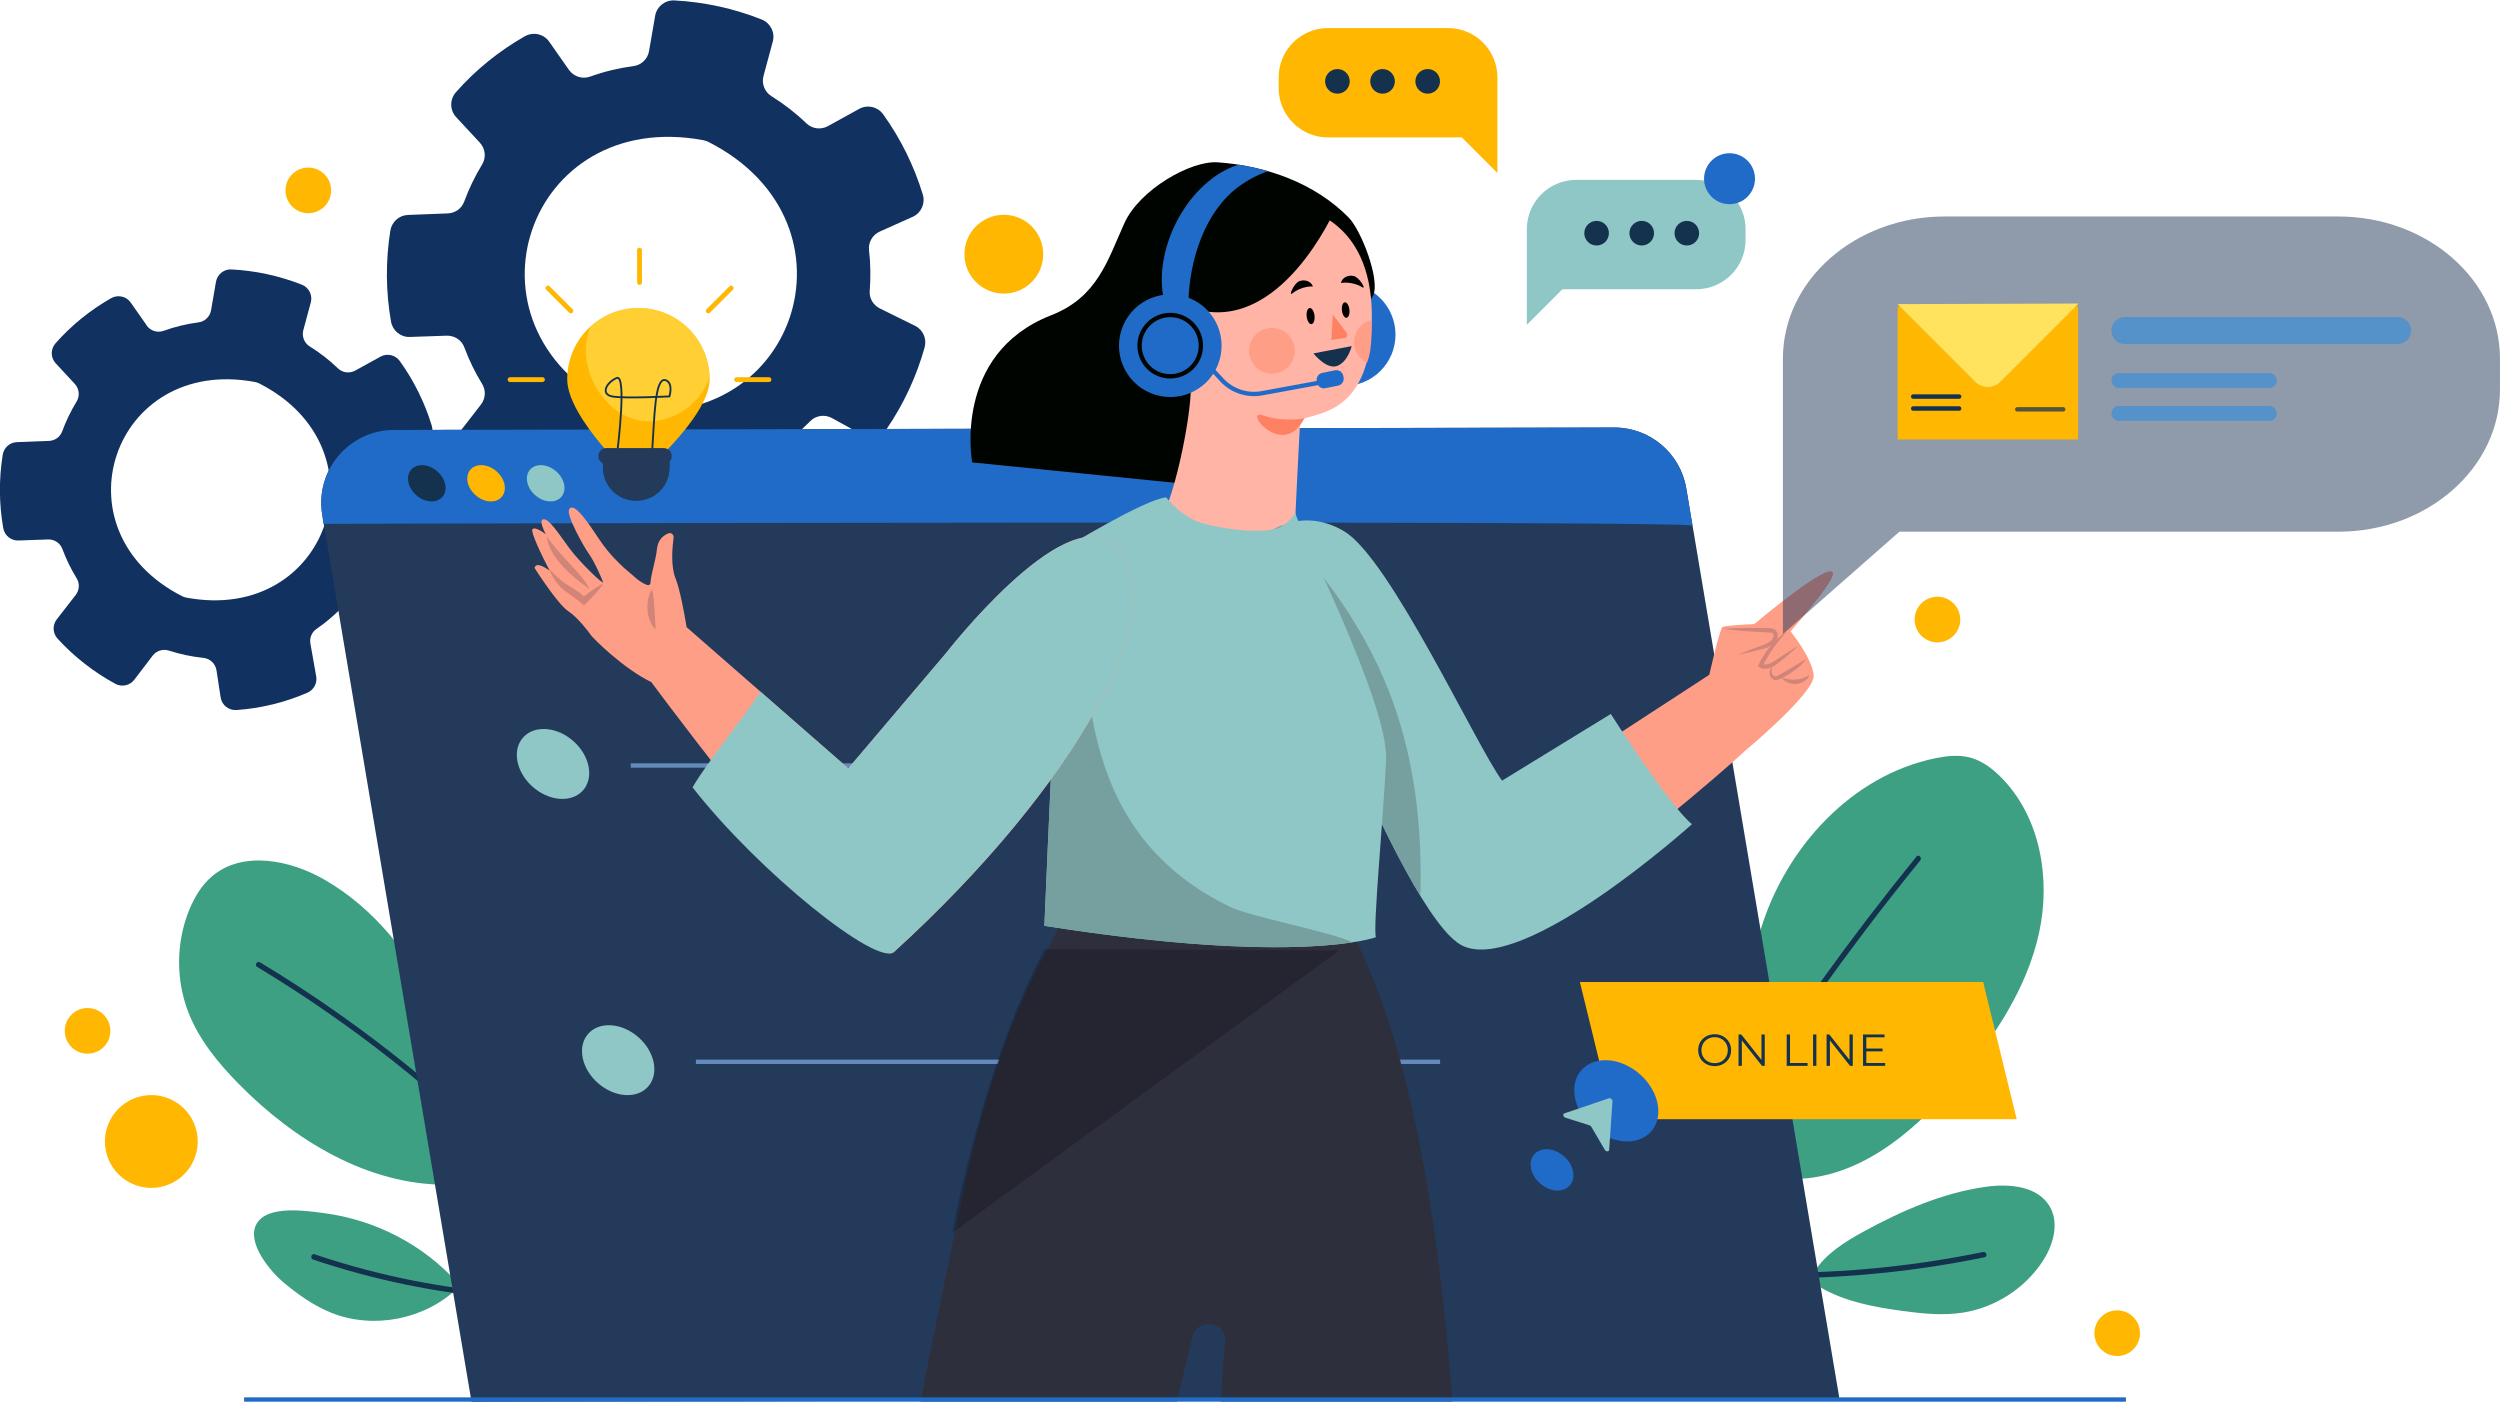 <svg width="230" height="129" viewBox="0 0 230 129" fill="none" xmlns="http://www.w3.org/2000/svg">
<path d="M52.342 6.429L50.526 3.835C50.02 3.112 49.047 2.904 48.278 3.342C45.885 4.705 43.765 6.426 41.949 8.479C41.365 9.137 41.365 10.129 41.963 10.773L44.144 13.123C44.654 13.672 44.746 14.493 44.356 15.13C43.691 16.221 43.139 17.368 42.7 18.561C42.469 19.191 41.864 19.608 41.191 19.633L37.528 19.775C36.714 19.807 36.044 20.412 35.913 21.216C35.467 23.987 35.489 26.833 35.974 29.591C36.122 30.427 36.859 31.032 37.705 31L41.089 30.883C41.804 30.858 42.469 31.283 42.717 31.956C42.94 32.554 43.195 33.149 43.482 33.736C43.754 34.285 44.045 34.819 44.36 35.329C44.724 35.92 44.668 36.678 44.243 37.227L42.08 40.013C41.57 40.667 41.616 41.595 42.176 42.207C44.059 44.271 46.3 46.023 48.76 47.358C49.496 47.758 50.42 47.567 50.93 46.901L53.026 44.154C53.457 43.592 54.194 43.351 54.87 43.567C56.155 43.981 57.482 44.261 58.831 44.402C59.592 44.48 60.205 45.064 60.321 45.822L60.799 48.919C60.934 49.797 61.727 50.416 62.612 50.353C65.391 50.154 68.091 49.5 70.679 48.392C71.412 48.077 71.851 47.312 71.709 46.526L71.047 42.774C70.934 42.136 71.189 41.475 71.723 41.11C72.75 40.406 73.692 39.616 74.541 38.749C75.069 38.214 75.89 38.101 76.548 38.466L79.341 40.009C80.109 40.434 81.072 40.2 81.564 39.478C83.129 37.191 84.319 34.635 85.065 31.963C85.285 31.173 84.92 30.334 84.184 29.973L80.952 28.38C80.34 28.079 79.957 27.439 80.014 26.763C80.113 25.524 80.095 24.267 79.95 23.014C79.869 22.292 80.276 21.601 80.938 21.304L83.968 19.948C84.75 19.598 85.147 18.716 84.899 17.899C84.503 16.596 83.996 15.322 83.395 14.093C82.779 12.844 82.06 11.644 81.253 10.518C80.75 9.817 79.802 9.598 79.047 10.015L76.166 11.605C75.522 11.959 74.718 11.86 74.191 11.35C73.203 10.398 72.123 9.562 70.977 8.851C70.346 8.461 70.049 7.7 70.244 6.982L71.097 3.82C71.323 2.985 70.881 2.114 70.077 1.796C67.518 0.776 64.785 0.181 62.042 0.04C61.181 -0.003 60.424 0.599 60.275 1.445L59.712 4.702C59.589 5.427 59.008 5.987 58.279 6.082C56.937 6.256 55.599 6.578 54.286 7.049C53.574 7.304 52.778 7.049 52.342 6.426V6.429ZM65.203 13.07C79.908 20.568 73.115 40.544 56.888 37.52C56.714 37.489 56.537 37.428 56.381 37.347C41.687 29.846 48.477 9.881 64.697 12.897C64.87 12.929 65.047 12.989 65.203 13.07Z" fill="#113160"/>
<path d="M13.492 29.927L12.027 27.835C11.62 27.251 10.834 27.084 10.214 27.438C8.289 28.536 6.579 29.923 5.113 31.577C4.642 32.108 4.642 32.904 5.124 33.424L6.88 35.318C7.29 35.761 7.365 36.423 7.05 36.936C6.515 37.814 6.069 38.741 5.715 39.701C5.527 40.21 5.042 40.543 4.501 40.564L1.548 40.678C0.894 40.703 0.352 41.191 0.249 41.839C-0.108 44.072 -0.094 46.366 0.299 48.59C0.416 49.262 1.01 49.751 1.694 49.726L4.419 49.63C4.996 49.609 5.531 49.952 5.733 50.494C5.913 50.975 6.119 51.457 6.349 51.928C6.568 52.37 6.805 52.798 7.057 53.213C7.35 53.691 7.304 54.299 6.961 54.742L5.219 56.986C4.809 57.514 4.844 58.261 5.297 58.756C6.816 60.416 8.621 61.829 10.604 62.908C11.198 63.231 11.942 63.078 12.352 62.54L14.041 60.324C14.388 59.871 14.982 59.676 15.528 59.853C16.561 60.186 17.634 60.413 18.717 60.526C19.33 60.59 19.825 61.061 19.917 61.669L20.299 64.165C20.409 64.873 21.046 65.372 21.762 65.323C24.002 65.163 26.176 64.636 28.261 63.74C28.852 63.486 29.202 62.87 29.093 62.236L28.558 59.213C28.466 58.7 28.672 58.169 29.103 57.871C29.928 57.305 30.689 56.668 31.372 55.97C31.797 55.538 32.459 55.446 32.99 55.74L35.242 56.983C35.858 57.322 36.636 57.138 37.033 56.554C38.293 54.714 39.252 52.653 39.854 50.498C40.031 49.86 39.737 49.184 39.143 48.894L36.541 47.612C36.049 47.368 35.741 46.855 35.783 46.306C35.865 45.308 35.847 44.295 35.734 43.287C35.666 42.703 35.996 42.15 36.53 41.91L38.973 40.816C39.603 40.533 39.925 39.825 39.723 39.163C39.404 38.111 38.997 37.085 38.509 36.097C38.013 35.088 37.436 34.125 36.781 33.215C36.378 32.649 35.613 32.476 35.004 32.812L32.682 34.093C32.162 34.38 31.518 34.299 31.089 33.888C30.293 33.12 29.425 32.447 28.498 31.874C27.988 31.559 27.751 30.946 27.907 30.369L28.594 27.824C28.774 27.152 28.42 26.451 27.772 26.192C25.709 25.378 23.507 24.9 21.294 24.787C20.6 24.752 19.991 25.236 19.871 25.92L19.418 28.543C19.315 29.127 18.852 29.58 18.264 29.658C17.181 29.799 16.105 30.054 15.046 30.437C14.473 30.642 13.832 30.437 13.482 29.934L13.492 29.927ZM23.857 35.279C35.709 41.322 30.233 57.418 17.156 54.983C17.015 54.958 16.873 54.908 16.745 54.844C4.904 48.798 10.377 32.709 23.447 35.141C23.588 35.166 23.73 35.216 23.857 35.279Z" fill="#113160"/>
<path d="M43.061 107.658C42.941 102.465 42.052 97.24 39.925 92.504C37.794 87.767 34.364 83.537 29.868 80.939C26.664 79.087 22.282 78.231 19.478 80.645C18.544 81.448 17.892 82.542 17.421 83.682C16.193 86.67 16.161 90.132 17.333 93.141C18.32 95.672 20.09 97.824 21.998 99.757C27.103 104.932 33.843 109.028 41.114 108.996" fill="#3DA083"/>
<path d="M42.132 118.068C38.999 114.542 34.549 112.238 29.884 111.618C28.23 111.399 24.574 110.822 23.593 112.617C22.648 114.348 24.903 116.992 26.053 117.958C27.409 119.095 28.867 120.135 30.51 120.787C34.376 122.32 39.098 121.389 42.093 118.504" fill="#3DA083"/>
<path d="M163.291 108.581C160.689 101.169 159.691 92.956 162.003 85.452C164.314 77.943 170.367 71.334 178.06 69.755C179.115 69.54 180.223 69.419 181.263 69.699C182.315 69.982 183.217 70.651 183.996 71.412C187.685 75.034 188.701 80.779 187.593 85.83C186.485 90.882 183.536 95.339 180.208 99.3C176.552 103.654 171.932 107.781 166.279 108.401" fill="#3DA083"/>
<path d="M166.906 117.014C167.968 115.336 169.731 114.246 171.473 113.294C174.991 111.368 178.74 109.74 182.716 109.181C184.871 108.88 187.494 109.12 188.581 111.007C189.487 112.572 188.886 114.6 187.88 116.105C186.231 118.572 183.523 120.299 180.592 120.76C178.733 121.053 176.832 120.852 174.967 120.597C172.379 120.243 169.745 119.758 167.49 118.441" fill="#3DA083"/>
<path d="M176.311 78.808C170.251 86.27 164.622 94.083 159.482 102.207C158.038 104.49 156.633 106.795 155.263 109.124C155.1 109.404 155.532 109.655 155.695 109.375C160.527 101.152 165.836 93.212 171.596 85.612C173.249 83.431 174.938 81.282 176.662 79.158C176.863 78.911 176.509 78.553 176.308 78.804L176.311 78.808Z" fill="#14314D"/>
<path d="M182.447 115.183C175.455 116.624 168.312 117.254 161.175 117.066C160.853 117.059 160.853 117.558 161.175 117.569C168.354 117.757 175.544 117.116 182.578 115.668C182.893 115.604 182.758 115.119 182.443 115.183H182.447Z" fill="#14314D"/>
<path d="M23.667 88.96C32.354 94.202 40.371 100.531 47.487 107.767C49.466 109.781 51.374 111.863 53.207 114.012C53.416 114.256 53.77 113.902 53.561 113.658C46.974 105.955 39.426 99.08 31.139 93.243C28.789 91.586 26.382 90.014 23.918 88.531C23.642 88.365 23.39 88.797 23.667 88.963V88.96Z" fill="#14314D"/>
<path d="M28.81 115.881C34.307 117.732 40.021 118.918 45.805 119.414C47.447 119.552 49.09 119.637 50.736 119.665C51.058 119.672 51.058 119.17 50.736 119.163C44.98 119.063 39.242 118.281 33.673 116.816C32.081 116.398 30.502 115.923 28.944 115.396C28.636 115.293 28.505 115.778 28.81 115.881Z" fill="#14314D"/>
<path d="M43.374 128.958L169.233 128.706L155.137 44.923C154.592 41.688 151.788 39.323 148.51 39.33L36.248 39.553C32.107 39.56 28.96 43.288 29.65 47.373L43.378 128.958H43.374Z" fill="#243A5B"/>
<path d="M52.543 68.01C50.95 66.753 48.915 66.753 47.994 68.01C47.074 69.267 47.619 71.302 49.212 72.559C50.805 73.815 52.84 73.815 53.761 72.559C54.681 71.302 54.136 69.267 52.543 68.01Z" fill="#8FC6C6"/>
<path d="M58.027 70.425H126.493" stroke="#648BBC" stroke-width="0.4" stroke-miterlimit="10"/>
<path d="M59.638 99.954C60.661 98.785 60.253 96.753 58.725 95.417C57.198 94.081 55.13 93.946 54.107 95.116C53.084 96.286 53.492 98.317 55.02 99.653C56.547 100.989 58.615 101.124 59.638 99.954Z" fill="#8FC6C6"/>
<path d="M64.023 97.686H132.489" stroke="#648BBC" stroke-width="0.4" stroke-miterlimit="10"/>
<path d="M29.752 48.194L29.649 47.377C28.962 43.292 32.106 39.568 36.248 39.557L148.509 39.334C151.787 39.327 154.591 41.695 155.136 44.927L155.713 48.364C156.014 47.84 29.748 48.194 29.748 48.194H29.752Z" fill="#206BC7"/>
<path d="M40.129 43.281C39.304 42.63 38.245 42.63 37.767 43.281C37.289 43.932 37.573 44.987 38.401 45.642C39.226 46.294 40.284 46.294 40.762 45.642C41.24 44.991 40.957 43.936 40.129 43.281Z" fill="#14314D"/>
<path d="M45.582 43.281C44.757 42.63 43.698 42.63 43.221 43.281C42.743 43.932 43.026 44.987 43.854 45.642C44.682 46.297 45.737 46.294 46.215 45.642C46.693 44.991 46.41 43.936 45.582 43.281Z" fill="#FFB701"/>
<path d="M51.066 43.281C50.241 42.63 49.183 42.63 48.705 43.281C48.227 43.932 48.51 44.987 49.339 45.642C50.167 46.297 51.222 46.294 51.7 45.642C52.178 44.991 51.894 43.936 51.066 43.281Z" fill="#8FC6C6"/>
<path d="M123.665 35.078C126.035 35.078 127.956 33.157 127.956 30.788C127.956 28.418 126.035 26.498 123.665 26.498C121.296 26.498 119.375 28.418 119.375 30.788C119.375 33.157 121.296 35.078 123.665 35.078Z" fill="#206BC7" stroke="#206BC7" stroke-width="0.86" stroke-miterlimit="10"/>
<path d="M115.528 45.167L126.346 27.16C126.973 25.666 125.217 21.174 124.077 20.013C120.958 16.837 116.456 15.241 112.017 14.933C109.553 14.763 104.841 17.439 103.443 20.533C101.892 23.96 100.976 27.337 96.706 29.004C87.591 32.565 89.439 42.541 89.439 42.541" fill="#000400"/>
<path d="M114.001 17.138C114.847 16.522 115.736 16.065 116.653 15.754C115.761 15.495 114.851 15.297 113.934 15.152C113.771 15.209 113.608 15.258 113.449 15.322C109.056 17.067 106.008 23.134 107.109 27.715C107.629 27.708 108.829 27.945 109.332 27.85C109.413 23.984 110.815 19.453 114.001 17.138Z" fill="#206BC7"/>
<path d="M110.047 28.123C109.994 28.332 109.785 28.456 109.579 28.396C108.719 28.148 106.779 27.405 105.866 29.582C104.942 31.784 106.754 33.677 108.039 34.116C108.411 34.244 109.261 34.566 109.438 34.916C109.983 35.992 108.447 44.524 106.977 47.416C106.868 52.938 115.112 60.485 115.112 60.485C115.112 60.485 117.282 57.427 119.024 50.747C119.024 50.747 119.565 38.7 119.647 38.654C120.996 37.897 126.33 38.311 126.21 28.881C126.1 20.144 120.019 19.054 118.436 18.898C117.102 18.767 112.617 17.804 110.047 28.123Z" fill="#FFB4A5"/>
<path d="M122.825 19.272C122.825 19.272 117.777 30.872 109.784 28.384C109.784 28.384 107.897 13.453 122.825 19.272Z" fill="#000400"/>
<path d="M106.66 30.512C106.66 30.512 108.82 28.034 109.46 32.349L106.66 30.512Z" fill="#FF8164"/>
<path d="M117.539 30.236C118.665 30.526 119.341 31.674 119.054 32.796C118.764 33.921 117.617 34.597 116.495 34.311C115.373 34.024 114.693 32.873 114.98 31.751C115.27 30.626 116.417 29.95 117.539 30.236Z" fill="#FF9E87"/>
<path d="M125.763 33.365C124.885 32.937 124.397 31.935 124.648 30.951C124.843 30.193 125.427 29.638 126.135 29.443C126.135 29.443 126.368 31.928 125.763 33.365Z" fill="#FF9E87"/>
<path d="M124.355 31.844L120.836 32.513C120.836 32.513 122.036 34.035 123.024 33.663C124.008 33.292 124.358 31.844 124.358 31.844H124.355Z" fill="#14314D"/>
<path d="M122.619 28.936L122.488 31.276L123.695 31.103C123.918 31.071 124.025 30.812 123.89 30.632L122.619 28.933V28.936Z" fill="#FF8164"/>
<path d="M118.891 26.997C118.52 27.294 119.04 26.034 119.564 25.857C120.088 25.68 120.637 25.903 120.789 26.356C120.789 26.356 119.783 26.278 118.888 26.997H118.891Z" fill="black"/>
<path d="M125.332 26.43C125.739 26.677 125.063 25.491 124.518 25.385C123.976 25.276 123.459 25.569 123.367 26.037C123.367 26.037 124.351 25.831 125.332 26.43Z" fill="black"/>
<path d="M120.213 29.117C120.259 29.528 120.457 29.843 120.655 29.822C120.853 29.8 120.981 29.45 120.935 29.039C120.889 28.629 120.69 28.314 120.492 28.335C120.294 28.356 120.167 28.707 120.213 29.117Z" fill="black"/>
<path d="M123.458 28.562C123.5 28.955 123.692 29.256 123.879 29.235C124.07 29.213 124.187 28.877 124.145 28.488C124.102 28.095 123.911 27.794 123.723 27.815C123.532 27.836 123.415 28.173 123.458 28.562Z" fill="black"/>
<path d="M120.006 38.477C120.006 38.477 118.091 38.881 116.183 38.212C114.275 37.539 118.017 42.382 120.006 38.477Z" fill="#FF8164"/>
<path d="M108.281 128.943C108.897 126.351 109.378 124.319 109.693 123.003C110.125 121.187 112.932 121.587 112.713 123.438C112.553 124.776 112.426 126.649 112.323 128.943H133.616C132.25 110.298 129.209 93.632 123.326 83.908C115.467 82.824 105.881 84.24 97.912 84.478C93.948 91.487 91.852 96.62 89.576 105.526C88.84 108.4 86.995 117.254 84.684 128.939H108.281V128.943Z" fill="#2D2F3D"/>
<g style="mix-blend-mode:multiply" opacity="0.21">
<path d="M123.213 87.441L87.602 113.421C87.602 113.421 90.359 98.107 96.105 87.314L123.21 87.441H123.213Z" fill="black"/>
</g>
<path d="M160.464 69.153C160.464 69.153 153.529 75.557 142.318 83.72L142.3 83.759C142.283 83.749 142.261 83.738 142.244 83.731C141.56 83.841 138.888 85.207 138.321 85.157C138.321 85.157 131.376 87.88 126.583 71.954C125.875 70.531 115.807 53.344 115.645 53.146C115.645 53.146 116.834 49.567 116.926 49.489C123.273 44.034 130.137 65.897 136.374 73.334C136.633 73.642 137.058 73.745 137.429 73.589C138.197 73.274 139.252 72.75 139.252 72.75L145.787 69.55L157.256 62.081C157.256 62.081 158.145 58.123 158.456 57.681C159.033 57.504 161.391 57.415 161.391 57.415C161.391 57.415 168.637 51.302 168.637 52.792C168.637 53.68 164.726 58.084 164.726 58.084C164.726 58.084 166.726 60.53 166.86 62.13C166.995 63.73 160.457 69.153 160.457 69.153H160.464Z" fill="#FF9E87"/>
<g style="mix-blend-mode:multiply">
<path d="M158.414 57.85C159.196 57.797 159.979 57.772 160.761 57.769C161.15 57.762 161.543 57.769 161.933 57.772L162.517 57.786C162.712 57.8 162.899 57.765 163.165 57.857C163.296 57.907 163.416 58.023 163.476 58.147C163.54 58.271 163.558 58.402 163.554 58.533C163.54 58.788 163.409 59.015 163.243 59.174C162.903 59.478 162.503 59.62 162.127 59.712C161.37 59.917 160.602 60.098 159.837 60.25C160.563 59.946 161.292 59.666 162.025 59.415C162.389 59.291 162.743 59.139 162.977 58.901C163.087 58.785 163.158 58.65 163.165 58.508C163.168 58.37 163.112 58.257 163.016 58.225C162.913 58.179 162.701 58.186 162.506 58.176L161.922 58.151C161.533 58.126 161.143 58.112 160.754 58.08C159.975 58.027 159.196 57.953 158.418 57.846L158.414 57.85Z" fill="#D18478"/>
<path d="M164.406 58.073C164.183 58.324 163.956 58.565 163.751 58.827C163.542 59.082 163.344 59.347 163.152 59.616C162.777 60.154 162.441 60.717 162.161 61.308L162.083 61.05C162.299 61.184 162.597 61.142 162.883 61.011C163.174 60.891 163.436 60.689 163.726 60.498C164.009 60.306 164.296 60.119 164.583 59.935C164.876 59.758 165.163 59.57 165.464 59.404C165.216 59.645 164.954 59.864 164.699 60.094C164.441 60.317 164.179 60.536 163.91 60.752C163.652 60.968 163.372 61.191 163.043 61.358C162.876 61.439 162.692 61.503 162.49 61.524C162.289 61.542 162.062 61.507 161.878 61.397L161.719 61.301L161.8 61.135C162.101 60.522 162.469 59.945 162.908 59.428C163.124 59.167 163.361 58.926 163.613 58.696C163.867 58.473 164.126 58.257 164.409 58.073H164.406Z" fill="#D18478"/>
<path d="M163.055 61.259C163.023 61.461 162.981 61.663 163.005 61.84C163.023 62.01 163.129 62.165 163.246 62.211C163.352 62.254 163.483 62.204 163.657 62.102C163.83 62.006 164.004 61.914 164.174 61.811C164.517 61.62 164.853 61.415 165.193 61.209C165.533 61.004 165.869 60.788 166.223 60.586C165.728 61.238 165.076 61.751 164.372 62.158C164.191 62.254 164.014 62.353 163.827 62.438C163.735 62.48 163.628 62.526 163.501 62.551C163.377 62.579 163.214 62.558 163.097 62.48C162.86 62.325 162.786 62.059 162.814 61.833C162.846 61.606 162.949 61.425 163.059 61.252L163.055 61.259Z" fill="#D18478"/>
<path d="M166.481 62.105C166.392 62.342 166.208 62.537 165.989 62.675C165.769 62.816 165.514 62.891 165.256 62.919C164.998 62.937 164.732 62.905 164.495 62.802C164.258 62.703 164.042 62.54 163.918 62.321C164.152 62.409 164.368 62.466 164.583 62.502C164.799 62.53 165.012 62.54 165.224 62.519C165.437 62.505 165.645 62.459 165.854 62.395C166.063 62.328 166.265 62.236 166.481 62.108V62.105Z" fill="#D18478"/>
</g>
<path d="M116.156 49.383C116.156 49.383 119.438 46.377 123.654 48.873C127.87 51.369 135.729 68.445 138.189 71.819L148.193 65.684C148.193 65.684 153.619 74.205 155.662 75.823C155.662 75.823 140.295 89.65 134.589 87.026C128.882 84.403 116.16 49.386 116.16 49.386L116.156 49.383Z" fill="#8FC6C6"/>
<path opacity="0.93" d="M128.585 65.848C126.578 59.593 122.974 54.084 118.496 49.316C118.202 49.001 118.036 48.661 117.972 48.318C116.836 48.76 116.156 49.38 116.156 49.38C116.156 49.38 124.472 72.262 130.67 82.418C130.833 76.814 130.309 71.225 128.585 65.848Z" fill="#749E9D"/>
<path d="M119.205 47.188C118.975 47.744 127.796 64.548 127.524 69.989C127.248 75.468 126.295 85.398 126.586 86.223C126.586 86.223 119.545 88.871 96.082 85.175C96.266 80.442 97.629 50.625 97.629 50.625C97.629 50.625 105.304 45.906 107.289 45.761C107.289 45.761 108.695 47.645 110.737 48.172C112.097 48.522 113.675 48.791 115.155 48.823C117.647 48.873 118.139 48.519 119.205 47.184V47.188Z" fill="#8FC6C6"/>
<g opacity="0.93">
<path d="M113.247 83.469C96.974 75.646 100.953 58.548 98.422 50.151C97.93 50.445 97.629 50.629 97.629 50.629C97.629 50.629 96.266 80.442 96.082 85.179C112.539 87.77 120.915 87.243 124.451 86.694C122.741 85.834 114.996 84.308 113.247 83.469Z" fill="#749E9D"/>
</g>
<path d="M111.626 33.46C112.54 31.273 111.508 28.761 109.322 27.847C107.136 26.933 104.623 27.965 103.709 30.151C102.795 32.337 103.827 34.85 106.013 35.764C108.2 36.678 110.713 35.646 111.626 33.46Z" fill="#206BC7" stroke="#206BC7" stroke-width="0.86" stroke-miterlimit="10"/>
<path d="M109.957 32.31L112.407 34.954C113.345 35.966 114.739 36.43 116.099 36.179L122.793 34.947" stroke="#206BC7" stroke-width="0.4" stroke-miterlimit="10"/>
<path d="M122.819 34.068L121.643 34.308C121.294 34.38 121.07 34.72 121.141 35.069L121.171 35.214C121.242 35.563 121.582 35.788 121.931 35.716L123.107 35.476C123.455 35.405 123.68 35.064 123.609 34.716L123.579 34.57C123.508 34.221 123.167 33.997 122.819 34.068Z" fill="#206BC7"/>
<path d="M107.661 34.623C109.219 34.623 110.482 33.359 110.482 31.801C110.482 30.243 109.219 28.98 107.661 28.98C106.103 28.98 104.84 30.243 104.84 31.801C104.84 33.359 106.103 34.623 107.661 34.623Z" stroke="#000400" stroke-width="0.4" stroke-miterlimit="10"/>
<path d="M102.271 50.013C97.73 46.314 87.028 60.098 87.028 60.098L78.044 70.693L63.169 57.702C62.953 56.402 62.553 54.2 62.139 53.178C61.697 52.087 61.852 50.331 61.969 49.457C62.005 49.184 61.736 48.965 61.481 49.071C61.049 49.252 60.518 49.652 60.437 50.526C60.352 51.471 59.881 52.855 59.845 53.609C59.838 53.79 59.679 53.878 59.513 53.811C58.737 53.507 58.394 53.05 57.371 52.211C57.038 51.875 56.1 51.071 55.123 49.609C54.146 48.147 52.819 46.122 52.365 46.848C52.043 47.365 53.774 50.388 54.086 50.813C54.755 51.723 55.467 53.489 55.484 53.56C55.562 53.857 53.336 51.74 52.373 50.427C51.41 49.114 50.518 47.719 50.001 47.772C49.484 47.829 50.224 49.163 50.224 49.163C50.224 49.163 49.243 48.374 48.981 48.7C48.804 48.919 49.817 51.078 50.571 52.501C49.19 51.517 49.187 52.264 49.187 52.264C49.187 52.264 51.318 55.624 52.309 56.25C53.105 56.756 54.171 58.137 54.351 58.417C54.521 58.682 57.282 61.468 59.92 62.757C62.171 65.78 80.026 89.603 82.246 87.586C98.831 72.509 108.735 55.28 102.275 50.02L102.271 50.013Z" fill="#FF9E87"/>
<g style="mix-blend-mode:multiply">
<path d="M50.527 52.366L51.313 53.12C51.579 53.357 51.841 53.577 52.127 53.764C52.411 53.952 52.726 54.126 53.037 54.338C53.352 54.54 53.639 54.795 53.911 55.046H53.497C53.816 54.788 54.138 54.54 54.474 54.306C54.814 54.076 55.158 53.853 55.533 53.662C55.299 54.009 55.034 54.324 54.761 54.632C54.489 54.936 54.198 55.227 53.908 55.51L53.713 55.701L53.497 55.506C53.235 55.273 52.956 55.071 52.676 54.862C52.393 54.66 52.085 54.462 51.791 54.211C51.497 53.963 51.242 53.669 51.037 53.357C50.828 53.046 50.662 52.713 50.527 52.366Z" fill="#D18478"/>
<path d="M60.003 54.197C60.06 54.534 60.099 54.838 60.134 55.146C60.166 55.454 60.194 55.755 60.215 56.056L60.325 57.911C60.056 57.691 59.89 57.38 59.773 57.072C59.656 56.757 59.592 56.431 59.571 56.105C59.55 55.776 59.568 55.447 59.628 55.125C59.695 54.803 59.798 54.477 60.003 54.201V54.197Z" fill="#D18478"/>
<path d="M50.297 49.337C50.601 49.783 50.916 50.187 51.249 50.576C51.585 50.962 51.929 51.34 52.283 51.716C52.63 52.098 52.994 52.473 53.331 52.88C53.67 53.284 54.003 53.712 54.24 54.201C53.798 53.886 53.38 53.578 52.977 53.238C52.566 52.905 52.18 52.544 51.812 52.155C51.451 51.758 51.111 51.337 50.839 50.866C50.566 50.399 50.353 49.879 50.3 49.337H50.297Z" fill="#D18478"/>
</g>
<path d="M102.268 50.013C97.727 46.314 87.025 60.099 87.025 60.099L78.041 70.69L69.963 63.635C68.526 65.89 65.042 70.12 63.715 72.439C69.86 80.301 80.728 88.949 82.236 87.579C98.82 72.503 108.725 55.274 102.265 50.013H102.268Z" fill="#8FC6C6"/>
<path d="M22.457 128.756H195.585" stroke="#206BC7" stroke-width="0.4" stroke-miterlimit="10"/>
<path d="M140.469 29.881L143.74 26.61H156.055C158.561 26.61 160.593 24.578 160.593 22.072V21.088C160.593 18.582 158.561 16.55 156.055 16.55H145.007C142.501 16.55 140.469 18.582 140.469 21.088V29.881Z" fill="#8FC6C6"/>
<path d="M154.055 21.454C154.055 22.08 154.561 22.586 155.187 22.586C155.814 22.586 156.32 22.08 156.32 21.454C156.32 20.827 155.814 20.321 155.187 20.321C154.561 20.321 154.055 20.827 154.055 21.454Z" fill="#14314D"/>
<path d="M149.906 21.454C149.906 22.08 150.412 22.586 151.039 22.586C151.666 22.586 152.172 22.08 152.172 21.454C152.172 20.827 151.666 20.321 151.039 20.321C150.412 20.321 149.906 20.827 149.906 21.454Z" fill="#14314D"/>
<path d="M145.754 21.454C145.754 22.08 146.26 22.586 146.887 22.586C147.513 22.586 148.019 22.08 148.019 21.454C148.019 20.827 147.513 20.321 146.887 20.321C146.26 20.321 145.754 20.827 145.754 21.454Z" fill="#14314D"/>
<g style="mix-blend-mode:multiply">
<path d="M159.117 18.784C160.411 18.784 161.46 17.734 161.46 16.44C161.46 15.146 160.411 14.097 159.117 14.097C157.823 14.097 156.773 15.146 156.773 16.44C156.773 17.734 157.823 18.784 159.117 18.784Z" fill="#206BC7"/>
</g>
<path d="M137.761 15.914L134.49 12.643H122.175C119.669 12.643 117.637 10.611 117.637 8.105V7.121C117.637 4.614 119.669 2.583 122.175 2.583H133.223C135.729 2.583 137.761 4.614 137.761 7.121V15.914Z" fill="#FFB701"/>
<path d="M124.176 7.485C124.176 8.111 123.669 8.618 123.043 8.618C122.416 8.618 121.91 8.111 121.91 7.485C121.91 6.858 122.416 6.352 123.043 6.352C123.669 6.352 124.176 6.858 124.176 7.485Z" fill="#14314D"/>
<path d="M128.328 7.485C128.328 8.111 127.822 8.618 127.195 8.618C126.569 8.618 126.062 8.111 126.062 7.485C126.062 6.858 126.569 6.352 127.195 6.352C127.822 6.352 128.328 6.858 128.328 7.485Z" fill="#14314D"/>
<path d="M132.48 7.485C132.48 8.111 131.974 8.618 131.348 8.618C130.721 8.618 130.215 8.111 130.215 7.485C130.215 6.858 130.721 6.352 131.348 6.352C131.974 6.352 132.48 6.858 132.48 7.485Z" fill="#14314D"/>
<path opacity="0.51" d="M164.023 58.339L174.746 48.916H215.119C223.335 48.916 229.997 43.061 229.997 35.836V32.997C229.997 25.772 223.335 19.917 215.119 19.917H178.905C170.689 19.917 164.027 25.772 164.027 32.997V58.339H164.023Z" fill="#243A5B"/>
<path d="M191.188 28.183H174.586V40.431H191.188V28.183Z" fill="#FFB701"/>
<path d="M174.578 27.978L181.729 35.129C182.362 35.762 183.396 35.759 184.033 35.121L191.23 27.925L174.582 27.978H174.578Z" fill="#FFE25E"/>
<path opacity="0.73" d="M189.815 37.864H185.588C185.475 37.864 185.383 37.772 185.383 37.659C185.383 37.546 185.475 37.454 185.588 37.454H189.815C189.928 37.454 190.02 37.546 190.02 37.659C190.02 37.772 189.928 37.864 189.815 37.864Z" fill="#14314D"/>
<path d="M180.241 36.689H176.014C175.901 36.689 175.809 36.597 175.809 36.484C175.809 36.37 175.901 36.278 176.014 36.278H180.241C180.354 36.278 180.446 36.37 180.446 36.484C180.446 36.597 180.354 36.689 180.241 36.689Z" fill="#14314D"/>
<path d="M180.241 37.789H176.014C175.901 37.789 175.809 37.697 175.809 37.584C175.809 37.471 175.901 37.379 176.014 37.379H180.241C180.354 37.379 180.446 37.471 180.446 37.584C180.446 37.697 180.354 37.789 180.241 37.789Z" fill="#14314D"/>
<path d="M220.573 31.656H195.496C194.809 31.656 194.25 31.1 194.25 30.41C194.25 29.723 194.806 29.164 195.496 29.164H220.573C221.26 29.164 221.819 29.719 221.819 30.41C221.819 31.096 221.263 31.656 220.573 31.656Z" fill="#5592CA"/>
<path d="M208.774 35.695H194.937C194.558 35.695 194.25 35.387 194.25 35.008C194.25 34.629 194.558 34.321 194.937 34.321H208.774C209.153 34.321 209.461 34.629 209.461 35.008C209.461 35.387 209.153 35.695 208.774 35.695Z" fill="#5592CA"/>
<path d="M208.774 38.721H194.937C194.558 38.721 194.25 38.413 194.25 38.034C194.25 37.655 194.558 37.347 194.937 37.347H208.774C209.153 37.347 209.461 37.655 209.461 38.034C209.461 38.413 209.153 38.721 208.774 38.721Z" fill="#5592CA"/>
<path d="M185.537 102.968H148.434L145.348 90.341H182.45L185.537 102.968Z" fill="#FFB701"/>
<path d="M157.75 98.082C157.464 98.082 157.205 98.019 156.971 97.893C156.741 97.764 156.559 97.588 156.427 97.365C156.298 97.143 156.234 96.893 156.234 96.615C156.234 96.338 156.298 96.088 156.427 95.865C156.559 95.643 156.741 95.469 156.971 95.342C157.205 95.213 157.464 95.149 157.75 95.149C158.036 95.149 158.293 95.212 158.521 95.338C158.751 95.465 158.933 95.64 159.065 95.865C159.196 96.088 159.262 96.338 159.262 96.615C159.262 96.893 159.196 97.144 159.065 97.37C158.933 97.592 158.751 97.766 158.521 97.893C158.293 98.019 158.036 98.082 157.75 98.082ZM157.75 97.81C157.978 97.81 158.184 97.76 158.368 97.658C158.552 97.553 158.696 97.411 158.801 97.229C158.905 97.045 158.957 96.841 158.957 96.615C158.957 96.39 158.905 96.187 158.801 96.006C158.696 95.822 158.552 95.679 158.368 95.577C158.184 95.473 157.978 95.421 157.75 95.421C157.522 95.421 157.315 95.473 157.128 95.577C156.944 95.679 156.798 95.822 156.691 96.006C156.587 96.187 156.535 96.39 156.535 96.615C156.535 96.841 156.587 97.045 156.691 97.229C156.798 97.411 156.944 97.553 157.128 97.658C157.315 97.76 157.522 97.81 157.75 97.81ZM162.356 95.173V98.058H162.105L160.251 95.717V98.058H159.946V95.173H160.197L162.055 97.514V95.173H162.356ZM164.376 95.173H164.681V97.794H166.296V98.058H164.376V95.173ZM166.803 95.173H167.107V98.058H166.803V95.173ZM170.456 95.173V98.058H170.205L168.351 95.717V98.058H168.046V95.173H168.297L170.156 97.514V95.173H170.456ZM173.437 97.794V98.058H171.398V95.173H173.376V95.437H171.703V96.463H173.194V96.723H171.703V97.794H173.437Z" fill="#14314D"/>
<path d="M144.422 109.06C145.027 108.369 144.785 107.167 143.882 106.377C142.978 105.586 141.755 105.506 141.15 106.198C140.545 106.89 140.787 108.091 141.691 108.881C142.594 109.672 143.817 109.752 144.422 109.06Z" fill="#206BC7"/>
<g style="mix-blend-mode:multiply">
<path d="M144.961 101.275C145.513 103.339 147.637 105.013 149.701 105.013C151.764 105.013 152.989 103.339 152.437 101.275C151.885 99.212 149.761 97.537 147.697 97.537C145.633 97.537 144.408 99.212 144.961 101.275Z" fill="#206BC7"/>
</g>
<path d="M146.235 103.529L144.026 102.832C143.814 102.765 143.743 102.488 143.923 102.428L148.012 101.044C148.164 100.991 148.362 101.15 148.348 101.317L148.044 105.781C148.03 105.975 147.754 105.972 147.637 105.777L146.405 103.667C146.366 103.603 146.306 103.55 146.235 103.529Z" fill="#8FC6C6"/>
<path d="M65.288 34.883C65.288 31.266 62.354 28.331 58.736 28.331C55.118 28.331 52.184 31.266 52.184 34.883C52.184 38.501 58.417 44.183 58.417 44.183C58.417 44.183 65.285 38.501 65.285 34.883H65.288Z" fill="#FFB701"/>
<path opacity="0.55" d="M54.334 30.041C54.061 30.706 53.898 31.436 53.898 32.271C53.906 35.06 55.909 38.091 58.745 38.668C61.463 39.223 64.454 37.354 65.258 34.735C65.262 34.717 65.269 34.699 65.272 34.682C65.166 31.156 62.281 28.331 58.73 28.331C57.035 28.331 55.495 28.982 54.33 30.037L54.334 30.041Z" fill="#FFE25E"/>
<path d="M57.639 42.526C57.208 42.427 56.79 42.285 56.383 42.119C57.508 43.347 58.422 44.179 58.422 44.179C58.422 44.179 59.098 43.62 60.025 42.739C59.222 42.77 58.418 42.707 57.639 42.523V42.526Z" fill="#FFE25E"/>
<path d="M56.834 41.223C56.834 41.223 57.68 34.356 56.727 34.777C55.775 35.198 55.248 36.257 56.306 36.469C57.361 36.681 61.588 36.469 61.588 36.469C61.588 36.469 61.963 35.269 61.269 34.989C60.214 34.568 60.214 38.582 60.002 41.435" stroke="#14314D" stroke-width="0.173" stroke-miterlimit="10"/>
<path d="M61.064 42.704H55.783C55.376 42.704 55.043 42.371 55.043 41.964C55.043 41.557 55.376 41.224 55.783 41.224H61.064C61.471 41.224 61.804 41.557 61.804 41.964C61.804 42.371 61.471 42.704 61.064 42.704Z" fill="#243A5B"/>
<path d="M58.526 46.084C56.834 46.084 55.461 44.71 55.461 43.018V42.491H61.589V43.018C61.589 44.71 60.215 46.084 58.523 46.084H58.526Z" fill="#243A5B"/>
<g style="mix-blend-mode:multiply">
<path d="M59.801 45.801C60.856 45.316 61.589 44.254 61.589 43.018V42.491H55.875C57.174 43.606 58.484 44.707 59.801 45.801Z" fill="#243A5B"/>
</g>
<path d="M46.926 34.926H49.903" stroke="#FFB701" stroke-width="0.446" stroke-miterlimit="10" stroke-linecap="round"/>
<path d="M67.769 34.926H70.747" stroke="#FFB701" stroke-width="0.446" stroke-miterlimit="10" stroke-linecap="round"/>
<path d="M50.414 26.504L52.52 28.607" stroke="#FFB701" stroke-width="0.446" stroke-miterlimit="10" stroke-linecap="round"/>
<path d="M58.836 23.015V25.992" stroke="#FFB701" stroke-width="0.446" stroke-miterlimit="10" stroke-linecap="round"/>
<path d="M67.263 26.504L65.156 28.607" stroke="#FFB701" stroke-width="0.446" stroke-miterlimit="10" stroke-linecap="round"/>
<path d="M15.104 109.119C17.369 108.466 18.677 106.1 18.023 103.834C17.37 101.569 15.004 100.262 12.739 100.915C10.473 101.568 9.166 103.934 9.819 106.199C10.472 108.465 12.838 109.772 15.104 109.119Z" fill="#FFB701"/>
<path d="M10.155 94.839C10.155 93.681 9.217 92.74 8.056 92.74C6.895 92.74 5.957 93.678 5.957 94.839C5.957 96 6.895 96.938 8.056 96.938C9.217 96.938 10.155 96 10.155 94.839Z" fill="#FFB701"/>
<path d="M30.464 17.517C30.464 16.359 29.526 15.418 28.365 15.418C27.204 15.418 26.266 16.356 26.266 17.517C26.266 18.678 27.204 19.616 28.365 19.616C29.526 19.616 30.464 18.678 30.464 17.517Z" fill="#FFB701"/>
<path d="M196.882 122.652C196.882 121.495 195.944 120.553 194.783 120.553C193.622 120.553 192.684 121.491 192.684 122.652C192.684 123.813 193.622 124.752 194.783 124.752C195.944 124.752 196.882 123.813 196.882 122.652Z" fill="#FFB701"/>
<path d="M180.343 56.998C180.343 55.84 179.405 54.899 178.244 54.899C177.083 54.899 176.145 55.837 176.145 56.998C176.145 58.159 177.083 59.097 178.244 59.097C179.405 59.097 180.343 58.159 180.343 56.998Z" fill="#FFB701"/>
<path d="M92.352 27.011C94.353 27.011 95.976 25.388 95.976 23.386C95.976 21.384 94.353 19.761 92.352 19.761C90.35 19.761 88.727 21.384 88.727 23.386C88.727 25.388 90.35 27.011 92.352 27.011Z" fill="#FFB701"/>
</svg>
